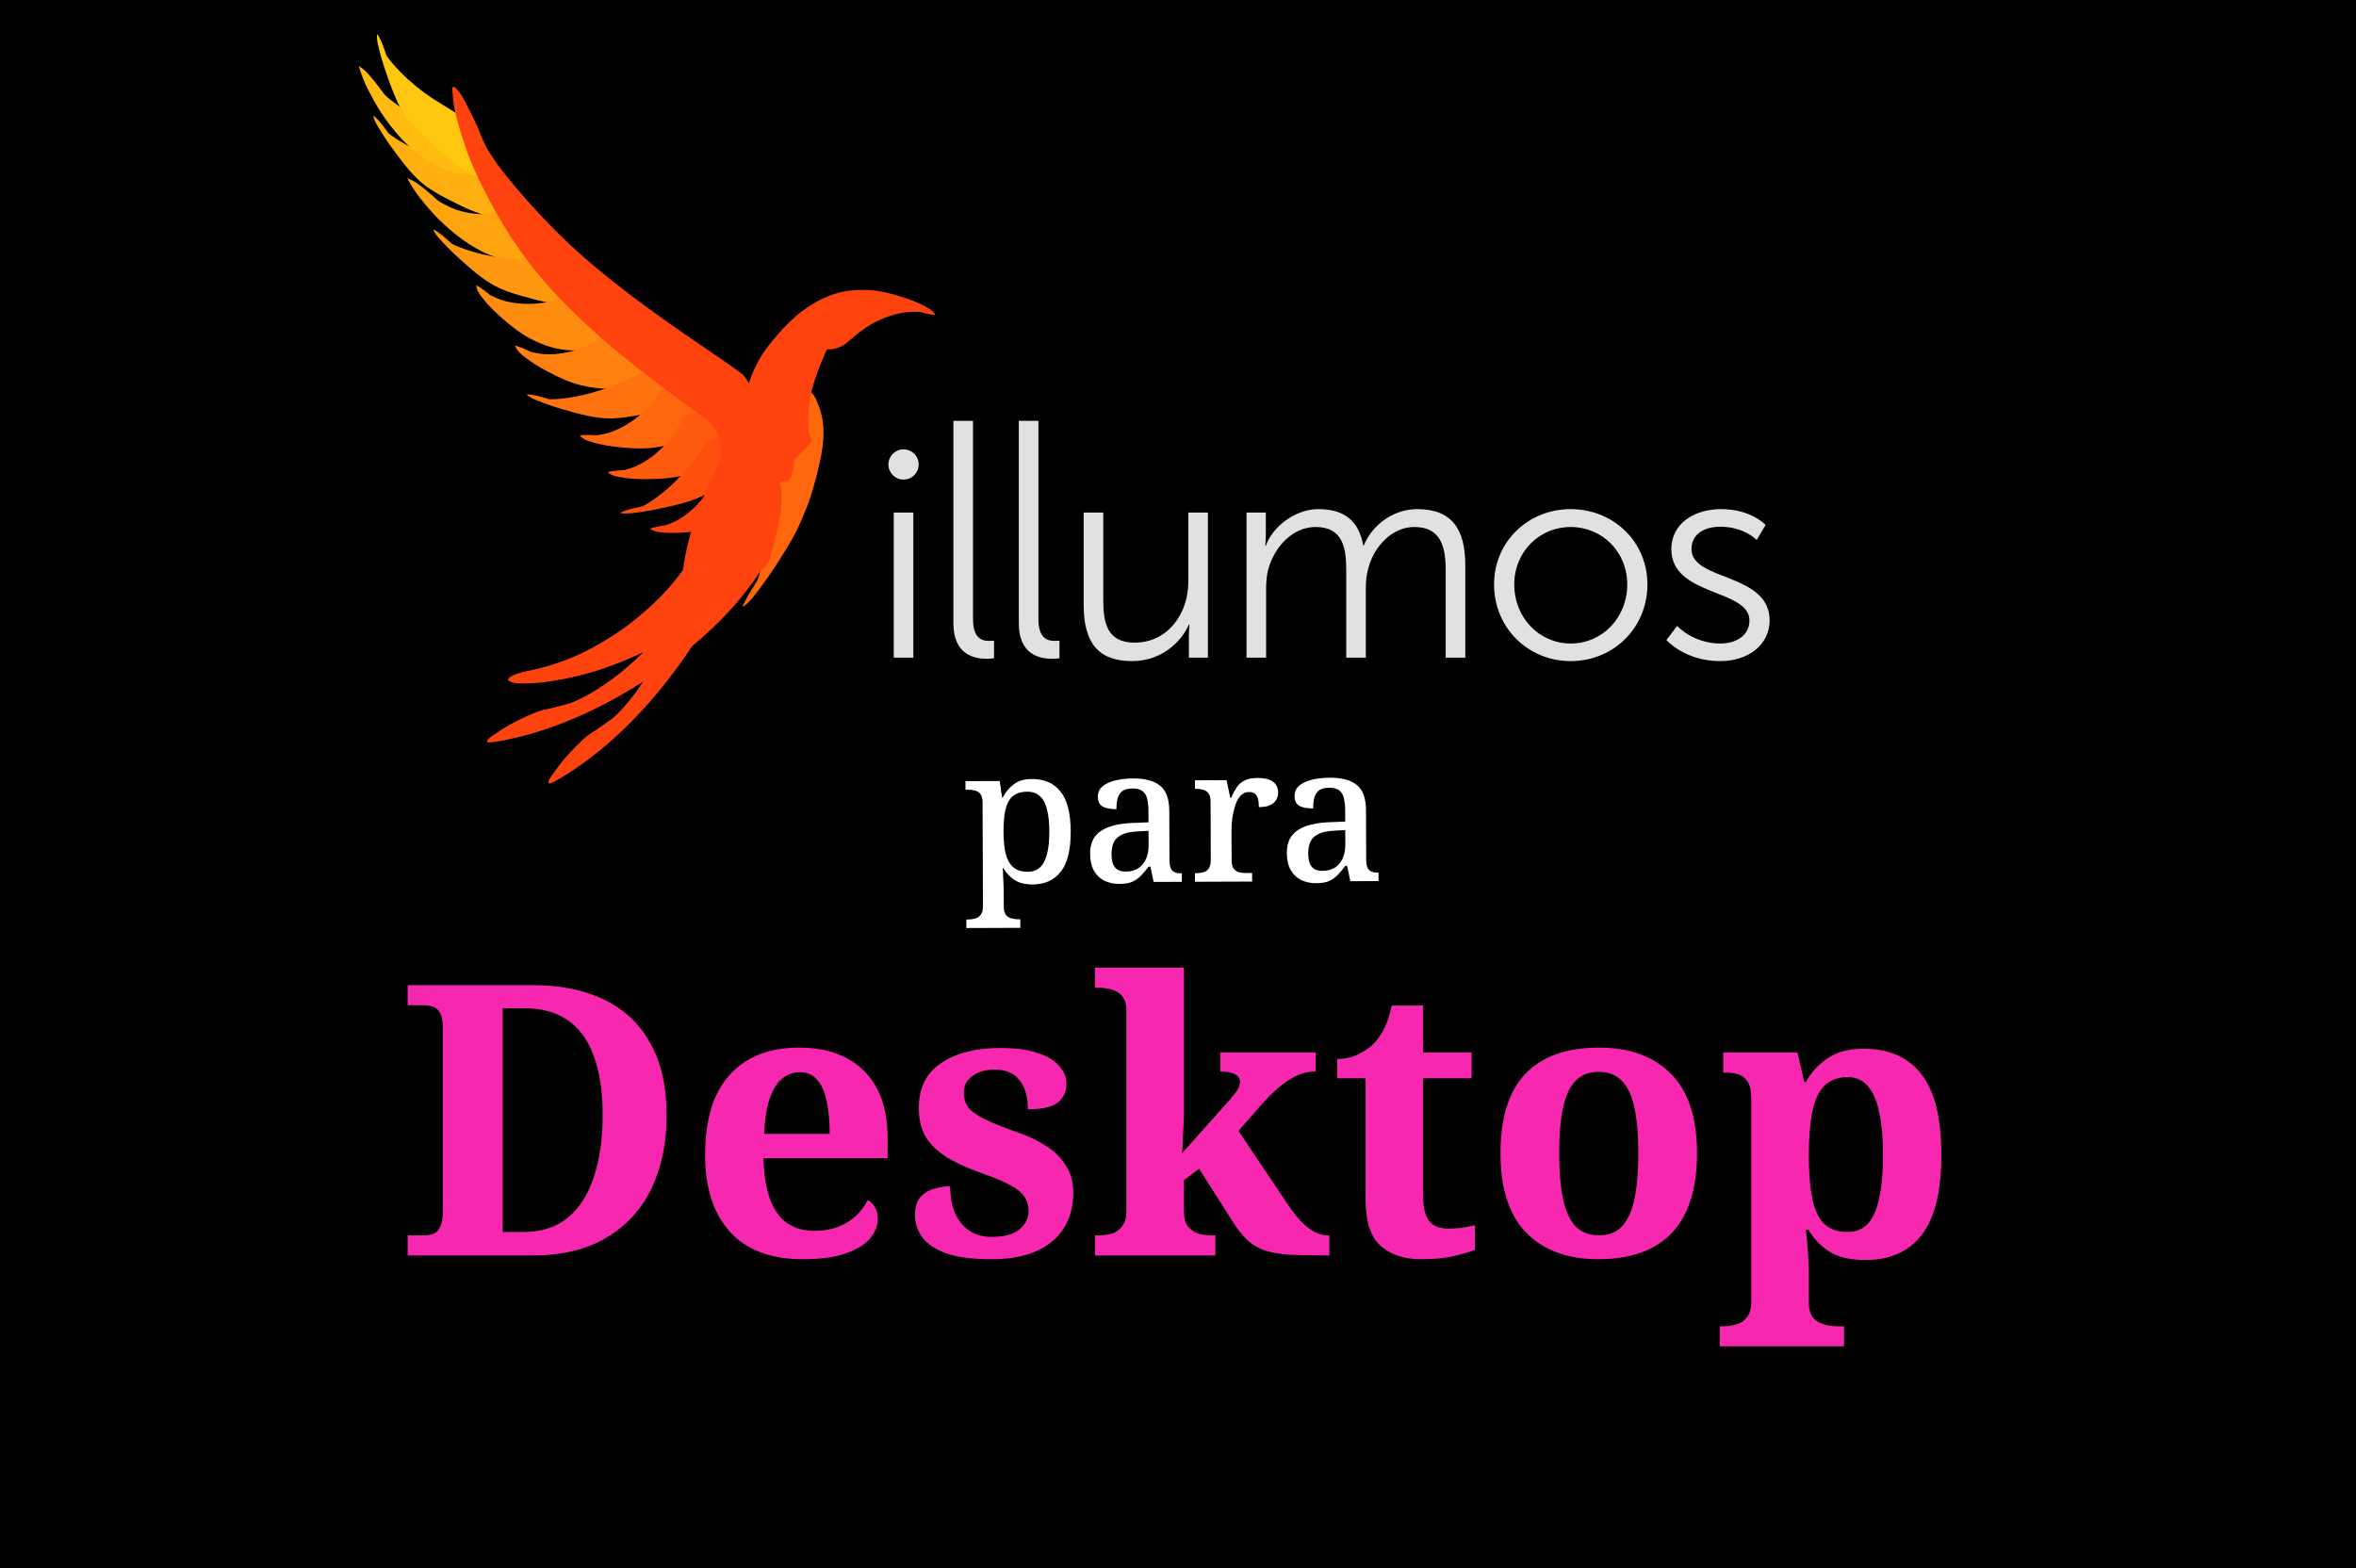 <svg width="1792" height="1193" viewBox="0 0 1792 1193" fill="none" xmlns="http://www.w3.org/2000/svg">
<rect x="0" y="0" width="1792" height="1193" fill="#333333" stroke="none"/>
<g clip-path="url(#clip0_4_3)">
<rect width="1792" height="1193" fill="black"/>
<path d="M390.411 164.83C388.84 160.114 386.1 155.654 383.437 151.499C379.98 146.111 376.143 140.915 371.896 136.125C369.612 133.539 366.47 129.65 363.05 128.356C362.419 128.123 361.967 127.886 361.282 127.899C360.894 127.79 360.574 127.762 360.282 127.785C359.035 127.456 344.936 123.978 338.606 122.191C328.614 119.244 318.982 115.428 309.793 110.496C305.86 108.376 301.978 106.127 298.334 103.536C297.434 102.892 296.539 102.234 295.676 101.553C292.392 97.129 289.035 92.184 284.847 88.619C284.555 88.469 284.262 88.313 283.97 88.153C284.628 91.745 286.738 95.077 288.587 98.166C293.173 105.881 298.526 113.156 303.933 120.308C309.057 127.081 314.51 133.754 321.037 139.242C326.472 143.817 332.669 147.432 338.976 150.658C346.051 154.264 353.075 157.98 360.483 160.841C369.69 164.396 379.044 167.216 388.799 168.715C388.383 168.651 387.954 168.582 387.534 168.514C388.068 168.555 388.575 168.678 389.059 168.893C391.978 169.926 390.795 165.977 390.411 164.83Z" fill="#FFAF0F"/>
<path d="M365.347 129.96C364.269 125.107 361.976 120.395 359.734 115.994C356.815 110.295 353.513 104.752 349.736 99.569C347.987 97.083 346.023 94.771 343.845 92.636C343.114 92.093 342.383 91.549 341.648 91.005C334.907 89.236 327.75 89.977 320.987 88.194C315.1 86.65 309.537 84.287 304.321 81.22C301.334 79.292 298.439 77.208 295.735 74.904C295.082 74.352 294.443 73.794 293.812 73.223C293.712 73.122 293.598 73.022 293.497 72.926C292.931 72.354 292.392 71.751 291.835 71.166C291.766 71.07 291.711 70.979 291.643 70.883C289.72 68.223 287.861 65.49 285.76 62.981C282.152 58.658 278.307 53.361 273.283 50.541C273.571 50.706 273.859 50.875 274.146 51.044C273.827 50.706 273.452 50.464 273 50.272C273.018 50.637 273.119 50.985 273.201 51.337C273.192 51.314 273.174 51.291 273.155 51.268C273.178 51.337 273.201 51.391 273.224 51.455C273.311 51.812 273.434 52.155 273.585 52.497C275.169 57.488 277.074 62.346 279.367 67.044C280.81 69.809 282.271 72.569 283.737 75.334C284.025 75.892 284.349 76.436 284.66 76.984C286.295 79.808 287.866 82.678 289.688 85.397C294.219 92.157 298.955 98.518 304.44 104.528C309.724 110.304 315.62 115.793 322.142 120.144C328.372 124.284 334.976 128.132 342.137 130.39C349.061 132.57 356.418 132.771 363.552 133.909C364.844 134.53 365.552 134.124 365.657 132.689C365.557 131.779 365.456 130.87 365.347 129.96Z" fill="#FFBB0F"/>
<path d="M365.571 130.929C365.475 125.952 364.187 120.884 362.876 116.118C361.182 109.948 359.072 103.842 356.441 98.002C355.021 94.853 353.194 90.205 350.307 87.957C349.782 87.541 349.412 87.175 348.764 86.988C348.421 86.764 348.12 86.641 347.832 86.581C346.74 85.896 345.653 85.196 344.539 84.543C344.886 84.744 345.229 84.95 345.576 85.155C340.054 81.641 334.359 78.387 328.869 74.813C320.178 69.018 312.104 62.478 304.792 55.02C301.663 51.835 298.626 48.526 295.927 44.966C295.26 44.079 294.607 43.193 293.981 42.279C292.159 37.078 290.419 31.352 287.487 26.704C287.259 26.475 287.026 26.233 286.797 26C286.35 29.619 287.368 33.431 288.208 36.932C290.296 45.674 293.232 54.207 296.274 62.648C299.147 70.636 302.371 78.634 306.961 85.818C310.793 91.809 315.625 97.102 320.69 102.065C326.362 107.617 331.97 113.252 338.195 118.197C345.909 124.339 354.016 129.81 362.876 134.147C362.488 133.964 362.109 133.772 361.725 133.585C362.214 133.781 362.666 134.055 363.059 134.403C365.548 136.253 365.589 132.136 365.571 130.929Z" fill="#FFC70F"/>
<path d="M416.617 194.591C414.557 190.057 411.347 185.917 408.241 182.078C404.222 177.101 399.842 172.353 395.083 168.066C392.854 165.986 390.461 164.131 387.895 162.495C387.059 162.111 386.232 161.727 385.41 161.348C378.445 161.01 371.595 163.208 364.593 162.851C358.546 162.545 352.618 161.384 346.882 159.47C343.562 158.181 340.292 156.737 337.172 155.041C336.419 154.625 335.665 154.209 334.921 153.784C334.807 153.707 334.688 153.638 334.578 153.565C333.902 153.122 333.258 152.646 332.592 152.189C332.509 152.107 332.423 152.029 332.336 151.947C329.911 149.744 327.522 147.45 324.951 145.421C320.53 141.939 315.684 137.547 310.181 135.815C310.5 135.924 310.816 136.03 311.135 136.135C310.747 135.865 310.327 135.7 309.861 135.604C309.952 135.961 310.121 136.272 310.272 136.605C310.254 136.587 310.236 136.573 310.222 136.555C310.249 136.605 310.281 136.651 310.313 136.701C310.478 137.049 310.674 137.382 310.912 137.693C313.478 142.24 316.333 146.6 319.534 150.718C321.525 153.122 323.517 155.53 325.513 157.929C325.919 158.409 326.339 158.88 326.759 159.351C328.942 161.782 331.066 164.268 333.409 166.549C339.232 172.234 345.174 177.489 351.787 182.233C358.145 186.799 365.036 190.962 372.316 193.869C379.258 196.643 386.506 199.051 393.983 199.782C401.212 200.486 408.46 199.17 415.672 198.813C417.065 199.152 417.668 198.612 417.48 197.191C417.193 196.323 416.909 195.45 416.617 194.591Z" fill="#FFA30F"/>
<path d="M449.135 228.437C446.65 224.132 443.074 220.311 439.631 216.774C435.169 212.19 430.369 207.867 425.254 204.023C422.49 201.944 418.64 198.772 415.028 198.192C414.366 198.087 413.872 197.941 413.206 198.096C412.813 198.064 412.484 198.101 412.205 198.187C410.917 198.11 409.625 198.027 408.328 197.995C408.734 198.005 409.132 198.018 409.538 198.027C403.007 197.625 396.467 197.534 389.945 197.059C379.532 196.186 369.293 194.367 359.277 191.369C355.002 190.089 350.746 188.663 346.658 186.849C345.649 186.401 344.649 185.94 343.658 185.441C339.556 181.762 335.268 177.595 330.454 174.944C330.144 174.848 329.819 174.752 329.509 174.661C330.865 178.047 333.605 180.88 336.031 183.549C342.064 190.185 348.768 196.236 355.505 202.159C361.88 207.762 368.562 213.205 376.057 217.277C382.291 220.668 389.087 222.971 395.924 224.858C403.56 226.983 411.191 229.205 419.029 230.53C428.752 232.166 438.489 233.048 448.34 232.564C447.911 232.582 447.486 232.6 447.066 232.623C447.591 232.554 448.112 232.582 448.633 232.692C451.693 233.112 449.738 229.483 449.135 228.437Z" fill="#FF970F"/>
<path d="M373.271 224.662C374.481 225.206 375.65 225.832 376.865 226.367C379.144 227.372 382.099 228.428 381.218 228.158C392.873 231.8 405.364 232.043 417.293 229.584C416.754 229.694 416.22 229.812 415.676 229.922C421.417 228.684 426.998 226.883 432.506 224.817C435.077 223.853 438.22 226.399 440.074 227.724C444.874 231.133 449.203 235.274 453.227 239.551C457.255 243.833 461.142 248.394 464.261 253.385C464.307 253.458 468.769 260.414 466.714 261.117C451.624 266.291 435.927 268.649 420.307 264.376C414.795 262.868 409.387 260.674 404.295 258.083C395.878 253.796 388.571 247.951 381.519 241.713C376.596 237.358 371.645 232.586 367.585 227.413C365.388 224.612 362.945 221.632 362.365 218.04C362.424 218.415 362.488 218.78 362.556 219.155C362.415 218.355 362.241 217.825 362.26 217.103C362.282 216.495 369.101 221.522 368.526 221.061C373.157 224.694 372.504 224.315 373.271 224.662Z" fill="#FF8B0F"/>
<path d="M404.259 267.781C405.565 268.037 406.848 268.37 408.159 268.603C410.602 269.06 413.722 269.412 412.804 269.344C424.993 270.194 437.196 267.534 448.24 262.393C447.737 262.626 447.244 262.859 446.746 263.096C452.049 260.551 457.068 257.512 461.941 254.235C464.225 252.699 467.865 254.459 469.975 255.309C475.432 257.512 480.598 260.551 485.507 263.777C490.412 267.008 495.249 270.55 499.437 274.691C499.496 274.75 505.443 280.49 503.602 281.642C490.125 290.165 475.396 296.097 459.21 295.544C453.496 295.347 447.724 294.47 442.179 293.126C432.999 290.905 424.536 286.902 416.229 282.46C410.438 279.366 404.528 275.865 399.376 271.77C396.59 269.558 393.526 267.223 392.137 263.86C392.284 264.207 392.425 264.55 392.585 264.902C392.261 264.161 391.964 263.681 391.813 262.968C391.704 262.374 399.495 265.692 398.828 265.386C404.158 267.84 403.441 267.621 404.259 267.781Z" fill="#FF7F0F"/>
<path d="M531.667 296.335C527.552 293.547 522.665 291.673 518.03 289.996C512.015 287.816 505.813 286.024 499.528 284.804C496.135 284.142 491.28 282.958 487.782 284.018C487.142 284.21 486.631 284.302 486.106 284.722C485.731 284.868 485.448 285.046 485.247 285.243C484.05 285.737 482.854 286.226 481.676 286.76C482.041 286.596 482.406 286.436 482.776 286.271C476.725 288.753 470.792 291.522 464.722 293.954C454.976 297.715 444.974 300.548 434.648 302.23C430.241 302.938 425.792 303.514 421.321 303.67C420.225 303.711 419.129 303.724 418.024 303.715C412.721 302.203 407.044 300.315 401.555 300.036C401.231 300.091 400.906 300.132 400.582 300.187C403.281 302.646 406.971 304.008 410.324 305.342C418.654 308.678 427.327 311.197 435.959 313.587C444.139 315.844 452.528 317.823 461.037 318.216C468.143 318.541 475.245 317.649 482.224 316.37C490.024 314.939 497.861 313.61 505.488 311.37C514.951 308.596 524.095 305.141 532.749 300.397C532.38 300.608 532 300.809 531.626 301.019C532.074 300.731 532.549 300.521 533.065 300.397C536.006 299.433 532.667 297.016 531.667 296.335Z" fill="#FF730F"/>
<path d="M454.387 331.063C455.684 330.807 456.999 330.633 458.297 330.363C460.74 329.856 463.754 329.011 462.882 329.299C474.482 325.496 484.799 318.431 493.089 309.506C492.714 309.912 492.34 310.314 491.97 310.721C495.92 306.37 499.432 301.672 502.712 296.787C504.251 294.511 508.288 294.758 510.567 294.758C516.445 294.744 522.382 295.617 528.141 296.75C533.905 297.893 539.71 299.355 545.149 301.608C545.231 301.645 552.9 304.712 551.63 306.485C542.354 319.455 530.941 330.496 515.737 336.094C510.375 338.064 504.694 339.417 499.053 340.262C489.705 341.67 480.365 341.14 470.998 340.162C464.467 339.476 457.675 338.466 451.359 336.615C447.943 335.605 444.225 334.609 441.672 332.013C441.946 332.283 442.207 332.539 442.485 332.808C441.905 332.246 441.444 331.913 441.047 331.309C440.709 330.807 449.181 330.935 448.445 330.903C454.309 331.159 453.56 331.227 454.387 331.063Z" fill="#FF670F"/>
<path d="M475.569 357.4C476.834 356.989 478.122 356.66 479.378 356.239C481.749 355.449 484.635 354.251 483.799 354.635C494.884 349.494 504.287 341.268 511.467 331.433C511.152 331.876 510.832 332.315 510.512 332.763C513.924 327.978 516.851 322.896 519.532 317.663C520.793 315.218 524.826 314.99 527.095 314.72C532.937 314.016 538.924 314.176 544.779 314.624C550.63 315.081 556.576 315.853 562.235 317.448C562.322 317.467 570.3 319.619 569.245 321.525C561.55 335.505 551.516 347.817 537.079 355.152C531.991 357.743 526.506 359.758 520.998 361.262C511.882 363.748 502.547 364.333 493.125 364.465C486.562 364.548 479.693 364.347 473.213 363.245C469.701 362.647 465.892 362.089 463.046 359.818C463.348 360.051 462.818 359.74 462.348 359.192C461.95 358.73 470.377 357.866 469.65 357.917C475.505 357.496 474.775 357.651 475.569 357.4Z" fill="#FF5B0F"/>
<path d="M581.942 326.977C576.868 326.538 571.648 327.215 566.747 327.946C560.376 328.887 554.073 330.231 548.008 332.091C544.738 333.096 539.924 334.33 537.518 336.812C537.075 337.278 536.691 337.58 536.472 338.174C536.234 338.466 536.093 338.74 536.02 339.006C535.271 339.965 534.517 340.92 533.805 341.903C534.028 341.601 534.252 341.295 534.471 340.994C530.676 345.829 527.146 350.842 523.282 355.641C517.02 363.25 510.028 370.196 502.109 376.316C498.729 378.934 495.235 381.453 491.495 383.623C490.572 384.167 489.631 384.688 488.677 385.186C483.301 386.347 477.401 387.375 472.546 389.66C472.299 389.848 472.048 390.04 471.802 390.232C475.483 391.045 479.401 390.483 483.005 390.067C491.997 389.025 500.812 387.161 509.539 385.195C517.811 383.331 526.086 381.133 533.594 377.563C539.86 374.588 545.455 370.58 550.712 366.316C556.604 361.554 562.573 356.861 567.866 351.505C574.434 344.86 580.339 337.79 585.125 329.884C584.915 330.222 584.705 330.565 584.495 330.907C584.719 330.459 585.015 330.071 585.39 329.728C587.372 327.567 583.175 327.091 581.942 326.977Z" fill="#FF4F0F"/>
<path d="M626.069 322.69C625.567 318.015 624.512 313.427 622.858 309.113C621.493 305.575 620.164 301.531 617.396 298.725C617.656 299.227 617.583 299.163 617.291 298.629C615.314 298.469 613.487 299.104 611.806 300.539C610.381 301.59 608.952 302.65 607.513 303.697C601.539 308.55 596.264 314.071 591.423 319.619C586.573 325.181 581.955 331.026 578.43 337.072C578.019 337.799 573.438 345.171 576.169 345.829C578.379 346.354 579.466 347.926 580.343 349.558C583.823 356.578 586.267 364.338 587.039 372.289C588.085 382.97 586.801 393.997 584.814 405.089C583.211 414.056 581.316 422.995 579.033 431.984C578.466 434.205 577.868 436.426 577.119 438.638C576.799 439.57 576.47 440.503 576.128 441.435C575.909 441.787 575.667 442.134 575.452 442.486C572.273 447.531 569.085 452.636 566.478 457.814C566.478 457.814 563.372 463.125 566.295 460.803C571.57 456.621 575.333 450.977 579.074 446.019C586.244 436.508 592.501 426.623 598.552 416.761C602.928 409.627 606.878 402.283 609.874 394.889C610.678 392.896 612.733 388.011 613.076 387.211C614.418 384.048 615.569 380.868 616.597 377.678C618.287 372.468 619.753 367.258 621.077 362.048C624.384 348.945 627.43 335.308 626.069 322.69Z" fill="#FF670F"/>
<path d="M710.392 237.965C710.565 238.249 710.739 238.546 710.908 238.829C709.286 236.041 706.181 234.437 703.363 232.902C698.133 230.064 692.26 227.884 686.524 226.042C678.321 223.405 670.014 221.184 661.195 220.672C655.87 220.361 650.375 220.503 645.018 221.253C629.805 223.373 616.597 231.06 604.805 240.877C604.704 240.968 604.709 241.1 604.668 241.215C600.183 245.008 595.99 249.381 592.131 253.778C585.819 260.98 579.877 268.457 575.493 277.108C573.146 281.751 571.136 286.664 569.606 291.678C567.957 288.556 565.984 285.508 563.591 283.794C559.111 280.572 554.64 277.318 550.086 274.202C511.563 247.937 472.993 221.86 438.315 190.514C437.964 190.194 435.534 187.959 435.383 187.836C434.671 187.173 433.958 186.511 433.246 185.843C431.232 183.942 429.218 182.041 427.24 180.108C423.276 176.246 419.357 172.334 415.539 168.322C407.524 159.917 399.682 151.271 392.183 142.391C388.223 137.716 384.351 132.963 380.633 128.078C379.994 127.241 379.363 126.405 378.733 125.555C378.55 125.303 378.381 125.08 378.267 124.91C376.696 122.708 375.221 120.432 373.75 118.156C372.618 116.41 371.512 114.641 370.407 112.882C370.119 112.384 369.772 111.785 369.412 111.168C365.575 102.055 367.799 107.823 367.553 107.183C364.086 98.335 360.191 89.62 355.751 81.211C353.294 76.55 350.44 70.357 346.334 66.774C342.767 63.662 344.352 71.267 344.402 71.683C344.42 71.815 344.43 71.875 344.439 71.989C344.434 73.698 344.53 75.407 344.758 77.098C345.192 79.932 345.658 82.77 346.302 85.571C348.334 94.487 351.061 102.965 353.957 111.639C358.674 125.783 365.466 139.366 372.371 152.546C384.963 176.616 400.879 200.034 419.248 220.046C435.63 237.897 453.551 254.358 472.272 269.709C491.184 285.211 510.777 299.991 530.722 314.281C530.617 314.281 530.557 314.281 530.557 314.281C530.557 314.281 530.822 314.405 531.242 314.651C533.256 316.091 535.275 317.526 537.294 318.956C543.925 324.646 552.338 335.601 547.319 352.103C545.642 355.344 544.012 358.607 542.432 361.851C541.719 363.309 541.039 364.795 540.354 366.266C540.08 366.705 539.966 366.952 539.979 367.038C538.152 370.941 536.371 374.862 534.695 378.834C529.589 385.218 523.469 390.771 516.454 395.039C514.746 395.976 513.02 396.863 511.243 397.649C510.028 398.188 508.786 398.641 507.553 399.162C506.786 399.486 507.503 399.267 501.707 400.245C502.433 400.117 494.126 401.767 494.559 402.192C495.08 402.694 495.601 402.927 496.281 403.357C495.961 403.151 495.642 402.955 495.331 402.749C498.364 404.746 502.209 404.952 505.762 405.212C512.316 405.697 519.171 405.263 525.693 404.554C523.323 412.296 521.569 420.266 520.286 428.237C519.998 430.042 519.724 431.847 519.446 433.661C514.54 440.375 509.311 446.823 503.452 452.819C498.441 457.947 493.198 462.869 487.709 467.484C484.936 469.82 482.123 472.096 479.246 474.298C477.935 475.299 476.62 476.296 475.286 477.269C474.574 477.785 473.866 478.306 473.144 478.814C473.085 478.855 473.057 478.869 472.998 478.91C467.02 483.05 460.877 486.953 454.547 490.513C451.405 492.291 448.226 494.046 444.979 495.641C443.225 496.5 441.458 497.336 439.686 498.15C439.06 498.433 438.43 498.721 437.804 499C437.713 499.041 437.676 499.059 437.562 499.105C431.141 501.829 424.6 504.283 417.928 506.353C417.257 506.545 416.572 506.742 415.886 506.924C414.375 507.34 412.858 507.72 411.342 508.117C409.835 508.501 408.328 508.885 406.812 509.237C406.3 509.351 405.77 509.474 405.254 509.589C400.08 510.617 394.736 511.636 389.936 513.889C388.708 514.47 384.556 516.65 387.671 518.281C391.311 520.191 396.828 519.899 400.705 519.853C407.862 519.762 414.923 518.889 421.97 517.742C445.289 513.949 468.171 506.408 489.517 495.938C487.727 497.674 485.955 499.439 484.114 501.125C480.849 504.114 477.538 507.061 474.131 509.89C473.423 510.484 472.715 511.074 472.002 511.659C470.427 512.902 468.837 514.136 467.244 515.352C464.06 517.746 460.781 520.022 457.474 522.252C456.634 522.801 455.753 523.372 455.287 523.665C453.574 524.739 451.871 525.799 450.135 526.827C449.4 527.266 448.665 527.691 447.929 528.125C446.23 529.057 444.527 529.976 442.81 530.872C442.631 530.963 442.462 531.045 442.289 531.141C440.8 531.845 439.307 532.553 437.809 533.239C437.589 533.339 437.37 533.435 437.155 533.527C435.918 534.043 434.666 534.537 433.415 535.026C429.588 536.072 425.756 537.101 421.915 538.065C420.645 538.38 419.376 538.7 418.106 538.997C417.732 539.057 417.321 539.134 416.859 539.249C409.328 540.542 401.82 544.184 395.097 547.484C389.233 550.354 383.405 553.521 378.112 557.351C377.879 557.515 377.637 557.703 377.404 557.876C377.144 558.045 376.879 558.182 376.623 558.352C375.559 559.065 370.275 562.017 370.476 564.197C370.677 566.45 393.686 560.915 397.367 559.96C429.848 551.483 460.831 536.676 489.202 518.514C487.7 520.804 486.151 523.07 484.562 525.314C483.854 526.274 482.954 527.49 482.534 528.056C481.31 529.661 480.086 531.242 478.826 532.814C478.287 533.499 477.739 534.167 477.195 534.834C475.935 536.296 474.67 537.75 473.377 539.18C473.281 539.285 473.181 539.395 473.089 539.505C471.907 540.72 470.724 541.945 469.527 543.151C469.344 543.33 469.162 543.512 468.984 543.691C468.02 544.586 467.043 545.468 466.061 546.346C462.841 548.677 459.607 550.994 456.342 553.251C455.255 553.996 454.168 554.741 453.076 555.472C452.757 555.655 452.419 555.861 452.04 556.121C445.431 559.983 439.672 566.034 434.52 571.486C430.04 576.23 425.701 581.239 422.079 586.691C421.915 586.928 421.751 587.193 421.586 587.445C421.413 587.687 421.212 587.911 421.038 588.153C420.289 589.195 416.375 593.806 417.33 595.776C418.316 597.81 437.914 584.561 441.024 582.358C474.674 558.644 502.885 526.832 525.643 492.716C525.926 492.286 526.205 491.857 526.483 491.427C546.405 474.961 564.422 456.032 578.457 434.402C581.937 430.951 584.518 427.921 585.084 426.052C594.693 394.505 595.835 379.629 593.414 367.057C595.031 366.293 596.744 365.818 598.575 366.175C601.722 366.773 603.229 357.112 603.412 356.18C603.85 353.79 604.156 351.372 604.389 348.95C607.586 346.409 610.66 343.694 613.382 340.655C613.857 340.13 618.899 334.833 617.154 333.151C615.729 331.785 615.346 329.87 615.135 327.969C614.428 319.912 614.633 311.539 616.049 303.624C617.953 293.012 621.603 282.944 625.745 273.096C626.786 270.632 627.882 268.206 628.96 265.765C631.764 265.893 634.747 265.518 637.706 264.426C641.049 263.188 643.867 261.277 646.018 259.011C646.174 258.915 646.343 258.832 646.489 258.709C650.572 255.117 654.819 251.73 659.341 248.687C668.539 242.855 678.847 238.825 689.493 237.449C691.475 237.275 693.448 237.138 695.43 237.143C696.677 237.152 697.919 237.239 699.156 237.257C699.942 237.266 699.252 237.188 704.486 238.527C703.829 238.354 711.456 240.072 711.278 239.56C711.09 238.962 710.766 238.578 710.392 237.965ZM380.085 127.41C380.167 127.525 380.153 127.502 380.085 127.41V127.41ZM418.914 538.906C418.704 538.915 418.439 538.952 418.175 538.993C420.399 538.435 419.905 538.709 418.914 538.906ZM448.866 527.622C451.4 526.164 450.085 526.937 448.866 527.622V527.622ZM472.126 511.586C475.551 508.789 472.975 510.905 472.126 511.586V511.586ZM453.816 555.102C453.624 555.185 453.391 555.317 453.154 555.44C455.049 554.133 454.675 554.572 453.816 555.102ZM477.702 534.267C480.018 531.466 478.675 533.116 477.702 534.267V534.267Z" fill="#FF430F"/>
<path d="M679.792 389.907H694.699V500.257H679.792V389.907ZM725.171 320.122H740.078V470.862C740.078 485.34 746.65 487.533 752.354 487.533C754.336 487.533 756.081 487.31 756.081 487.31V500.691C756.081 500.691 753.45 501.129 750.605 501.129C741.388 501.129 725.175 498.282 725.175 474.148V320.122H725.171ZM774.925 320.122H789.832V470.862C789.832 485.34 796.413 487.533 802.113 487.533C804.086 487.533 805.839 487.31 805.839 487.31V500.691C805.839 500.691 803.209 501.129 800.354 501.129C791.147 501.129 774.925 498.282 774.925 474.148V320.122ZM824.254 389.907H839.161V456.164C839.161 473.499 841.792 488.85 863.056 488.85C888.271 488.85 903.84 466.694 903.84 442.783V389.907H918.747V500.257H904.279V483.804C904.279 478.974 904.717 475.03 904.717 475.03H904.279C899.89 485.779 885.421 502.889 861.088 502.889C835.22 502.889 824.259 488.85 824.259 460.108V389.907H824.254ZM948.109 389.907H962.802V406.369C962.802 411.19 962.363 415.143 962.363 415.143H962.802C968.063 400.226 985.601 387.275 1002.7 387.275C1023.09 387.275 1033.62 396.708 1036.9 414.919H1037.34C1043.26 400.003 1059.26 387.275 1077.9 387.275C1104.65 387.275 1114.52 402.85 1114.52 430.055V500.257H1099.61V433.785C1099.61 415.797 1095.88 400.875 1075.71 400.875C1058.83 400.875 1045.02 415.801 1040.85 432.025C1039.32 436.856 1038.87 442.12 1038.87 448.048V500.257H1023.96V433.785C1023.96 417.113 1021.56 400.875 1000.73 400.875C982.742 400.875 969.159 416.45 964.546 433.346C963.459 437.953 963.012 442.993 963.012 448.048V500.257H948.105V389.907H948.109ZM1194.73 387.275C1226.96 387.275 1253.05 411.848 1253.05 444.534C1253.05 477.881 1226.96 502.894 1194.73 502.894C1162.5 502.894 1136.41 477.881 1136.41 444.534C1136.42 411.848 1162.51 387.275 1194.73 387.275ZM1194.73 489.512C1218.42 489.512 1237.7 470.204 1237.7 444.534C1237.7 419.521 1218.41 400.875 1194.73 400.875C1171.06 400.875 1151.77 419.521 1151.77 444.534C1151.77 470.204 1171.06 489.512 1194.73 489.512ZM1275.62 476.131C1275.62 476.131 1287.9 489.512 1308.51 489.512C1320.35 489.512 1330.65 483.585 1330.65 471.963C1330.65 447.829 1271.23 453.756 1271.23 417.776C1271.23 398.033 1288.99 387.275 1308.95 387.275C1332.18 387.275 1342.92 399.344 1342.92 399.344L1336.14 410.751C1336.14 410.751 1326.71 400.665 1308.51 400.665C1297.32 400.665 1286.58 405.487 1286.58 417.776C1286.58 442.125 1346 435.549 1346 471.963C1346 489.951 1330.44 502.894 1308.28 502.894C1281.54 502.894 1267.51 486.88 1267.51 486.88L1275.62 476.131ZM687.241 341.789C680.888 341.789 675.732 346.948 675.732 353.305C675.732 359.672 680.888 364.827 687.241 364.827C693.603 364.827 698.755 359.667 698.755 353.305C698.759 346.948 693.603 341.789 687.241 341.789Z" fill="#E2E0E3"/>
<path d="M310.064 955V939.736H322.16C325.04 939.736 327.536 939.352 329.648 938.584C331.952 937.624 333.68 935.8 334.832 933.112C336.176 930.424 336.848 926.392 336.848 921.016V782.2C336.848 777.016 336.176 773.176 334.832 770.68C333.488 768.184 331.664 766.552 329.36 765.784C327.248 765.016 324.848 764.632 322.16 764.632H310.064V749.368H405.104C426.416 749.368 444.656 753.112 459.824 760.6C474.992 767.896 486.608 778.936 494.672 793.72C502.928 808.312 507.056 826.552 507.056 848.44C507.056 869.368 503.216 887.896 495.536 904.024C487.856 919.96 476.432 932.44 461.264 941.464C446.288 950.488 427.568 955 405.104 955H310.064ZM398.48 937.144C411.728 937.144 422.768 933.592 431.6 926.488C440.432 919.384 447.056 909.208 451.472 895.96C456.08 882.52 458.384 866.584 458.384 848.152C458.384 829.912 456.08 814.84 451.472 802.936C447.056 790.84 440.432 781.816 431.6 775.864C422.768 769.912 411.824 766.936 398.768 766.936H382.352V937.144H398.48ZM610.909 957.88C586.525 957.88 567.997 950.968 555.325 937.144C542.653 923.128 536.317 903.64 536.317 878.68C536.317 851.608 542.557 831.256 555.037 817.624C567.517 803.8 585.085 796.888 607.741 796.888C628.669 796.888 645.085 802.744 656.989 814.456C669.085 826.168 675.133 843.448 675.133 866.296V880.984H580.669C581.053 893.848 582.781 904.408 585.853 912.664C588.925 920.728 593.245 926.68 598.813 930.52C604.573 934.36 611.389 936.28 619.261 936.28C625.981 936.28 631.933 935.32 637.117 933.4C642.493 931.288 647.101 928.504 650.941 925.048C654.781 921.4 657.757 917.368 659.869 912.952C662.557 914.296 664.477 916.216 665.629 918.712C666.973 921.016 667.645 923.8 667.645 927.064C667.645 932.44 665.629 937.528 661.597 942.328C657.565 946.936 651.325 950.68 642.877 953.56C634.621 956.44 623.965 957.88 610.909 957.88ZM631.069 862.552C631.069 852.76 630.301 844.408 628.765 837.496C627.229 830.392 624.829 825.016 621.565 821.368C618.301 817.528 613.885 815.608 608.317 815.608C602.941 815.608 598.237 817.432 594.205 821.08C590.365 824.536 587.293 829.816 584.989 836.92C582.877 843.832 581.629 852.376 581.245 862.552H631.069ZM753.841 957.88C740.017 957.88 728.785 956.44 720.145 953.56C711.697 950.488 705.553 946.456 701.713 941.464C697.873 936.28 695.953 930.52 695.953 924.184C695.953 917.848 697.489 913.144 700.561 910.072C703.633 907 707.281 904.984 711.505 904.024C715.729 902.872 719.473 902.296 722.737 902.296C722.737 910.168 723.985 917.08 726.481 923.032C729.169 928.792 732.817 933.208 737.425 936.28C742.225 939.352 747.697 940.888 753.841 940.888C763.825 940.888 771.025 938.968 775.441 935.128C780.049 931.288 782.353 926.68 782.353 921.304C782.353 917.08 781.297 913.432 779.185 910.36C777.073 907.096 773.425 904.12 768.241 901.432C763.057 898.552 755.953 895.576 746.929 892.504C736.561 888.856 727.825 884.92 720.721 880.696C713.617 876.28 708.145 871.096 704.305 865.144C700.657 859 698.833 851.608 698.833 842.968C698.833 827.608 704.497 816.184 715.825 808.696C727.153 801.016 742.129 797.176 760.753 797.176C772.849 797.176 782.545 798.52 789.841 801.208C797.329 803.704 802.705 807.064 805.969 811.288C809.425 815.32 811.153 819.544 811.153 823.96C811.153 830.488 808.849 835.48 804.241 838.936C799.825 842.2 792.337 843.832 781.777 843.832C781.777 834.232 779.665 826.84 775.441 821.656C771.217 816.28 764.881 813.592 756.433 813.592C752.401 813.592 748.561 814.264 744.913 815.608C741.457 816.952 738.577 818.968 736.273 821.656C734.161 824.152 733.105 827.416 733.105 831.448C733.105 835.48 734.161 839.032 736.273 842.104C738.577 845.176 742.609 848.152 748.369 851.032C754.129 853.912 762.193 857.176 772.561 860.824C781.201 863.704 788.785 867.256 795.313 871.48C801.841 875.512 806.929 880.504 810.577 886.456C814.417 892.216 816.337 899.128 816.337 907.192C816.337 923.128 810.865 935.608 799.921 944.632C789.169 953.464 773.809 957.88 753.841 957.88ZM832.834 955V939.736H836.29C839.17 939.736 842.146 939.352 845.218 938.584C848.482 937.624 851.17 935.8 853.282 933.112C855.586 930.424 856.738 926.392 856.738 921.016V768.952C856.738 763.768 855.586 759.928 853.282 757.432C850.978 754.936 848.194 753.304 844.93 752.536C841.858 751.768 838.978 751.384 836.29 751.384H832.834V736.12H900.514V847.288C900.514 849.784 900.418 852.76 900.226 856.216C900.034 859.672 899.842 863.032 899.65 866.296C899.65 869.368 899.554 871.96 899.362 874.072C899.17 876.184 899.074 877.24 899.074 877.24L935.362 836.632C937.474 834.136 939.106 832.12 940.258 830.584C941.41 828.856 942.178 827.416 942.562 826.264C942.946 824.92 943.138 823.768 943.138 822.808C943.138 820.312 941.794 818.392 939.106 817.048C936.61 815.704 932.962 815.032 928.162 815.032V800.632H1000.74V815.032C997.474 815.032 994.21 815.512 990.946 816.472C987.682 817.432 984.418 818.968 981.154 821.08C977.89 823 974.53 825.496 971.074 828.568C967.618 831.64 963.97 835.288 960.13 839.512L941.986 860.248L980.29 917.272C983.746 922.264 987.106 926.488 990.37 929.944C993.826 933.208 997.186 935.704 1000.45 937.432C1003.91 938.968 1007.17 939.736 1010.24 939.736H1011.11V955H1007.07C996.514 955 987.586 954.808 980.29 954.424C973.186 953.848 967.138 952.792 962.146 951.256C957.154 949.528 952.738 946.936 948.898 943.48C945.25 940.024 941.506 935.32 937.666 929.368L912.034 889.048L900.514 897.688V921.016C900.514 926.392 901.57 930.424 903.682 933.112C905.986 935.8 908.77 937.624 912.034 938.584C915.298 939.352 918.274 939.736 920.962 939.736H924.418V955H832.834ZM1081.02 957.88C1068.15 957.88 1057.88 954.52 1050.2 947.8C1042.52 941.08 1038.68 929.272 1038.68 912.376V820.216H1017.08V805.528C1023.22 805.528 1028.7 804.28 1033.5 801.784C1038.49 799.288 1042.42 796.504 1045.3 793.432C1048.18 790.36 1050.78 786.52 1053.08 781.912C1055.38 777.112 1057.21 771.448 1058.55 764.92H1082.46V800.632H1119.32V820.216H1082.46V909.496C1082.46 918.136 1083.9 924.472 1086.78 928.504C1089.85 932.536 1094.74 934.552 1101.46 934.552C1105.3 934.552 1108.86 934.36 1112.12 933.976C1115.58 933.4 1118.84 932.728 1121.91 931.96V950.68C1118.84 952.024 1113.75 953.56 1106.65 955.288C1099.74 957.016 1091.19 957.88 1081.02 957.88ZM1215.59 957.88C1192.55 957.88 1174.41 951.256 1161.16 938.008C1147.91 924.568 1141.29 904.312 1141.29 877.24C1141.29 850.168 1147.62 830.008 1160.29 816.76C1172.97 803.512 1191.69 796.888 1216.45 796.888C1239.49 796.888 1257.64 803.512 1270.89 816.76C1284.13 830.008 1290.76 850.168 1290.76 877.24C1290.76 904.312 1284.33 924.568 1271.46 938.008C1258.79 951.256 1240.17 957.88 1215.59 957.88ZM1216.17 939.736C1223.65 939.736 1229.51 937.432 1233.73 932.824C1238.15 928.024 1241.32 921.016 1243.24 911.8C1245.16 902.392 1246.12 890.872 1246.12 877.24C1246.12 863.416 1245.16 851.992 1243.24 842.968C1241.32 833.752 1238.15 826.84 1233.73 822.232C1229.32 817.624 1223.46 815.32 1216.17 815.32C1208.68 815.32 1202.73 817.624 1198.31 822.232C1193.89 826.84 1190.73 833.752 1188.81 842.968C1186.89 851.992 1185.93 863.416 1185.93 877.24C1185.93 890.872 1186.89 902.392 1188.81 911.8C1190.73 921.016 1193.89 928.024 1198.31 932.824C1202.92 937.432 1208.87 939.736 1216.17 939.736ZM1308.12 1024.12V1008.86H1311.58C1314.46 1008.86 1317.43 1008.38 1320.5 1007.42C1323.77 1006.65 1326.46 1004.92 1328.57 1002.23C1330.87 999.544 1332.02 995.512 1332.02 990.136V836.056C1332.02 830.104 1331.16 825.784 1329.43 823.096C1327.7 820.216 1325.4 818.296 1322.52 817.336C1319.64 816.376 1316.38 815.896 1312.73 815.896H1310.71V800.632H1367.16L1372.34 823.096H1373.5C1377.72 815.608 1383.29 809.56 1390.2 804.952C1397.3 800.152 1406.42 797.752 1417.56 797.752C1436.76 797.752 1451.35 804.184 1461.34 817.048C1471.51 829.912 1476.6 850.36 1476.6 878.392C1476.6 906.232 1471.61 926.584 1461.62 939.448C1451.83 952.12 1437.53 958.456 1418.71 958.456C1407.77 958.456 1398.84 956.44 1391.93 952.408C1385.21 948.184 1379.74 942.52 1375.51 935.416H1373.5C1373.88 938.104 1374.26 941.752 1374.65 946.36C1375.03 950.776 1375.32 955.096 1375.51 959.32C1375.7 963.736 1375.8 967.384 1375.8 970.264V990.136C1375.8 995.512 1376.86 999.544 1378.97 1002.23C1381.27 1004.92 1384.06 1006.65 1387.32 1007.42C1390.58 1008.38 1393.56 1008.86 1396.25 1008.86H1402.58V1024.12H1308.12ZM1405.18 937.144C1411.7 937.144 1416.89 935.032 1420.73 930.808C1424.76 926.392 1427.64 919.864 1429.37 911.224C1431.29 902.584 1432.25 891.736 1432.25 878.68C1432.25 865.816 1431.29 855.064 1429.37 846.424C1427.64 837.592 1424.76 830.872 1420.73 826.264C1416.89 821.656 1411.8 819.352 1405.46 819.352C1397.78 819.352 1391.74 821.656 1387.32 826.264C1383.1 830.68 1380.12 837.304 1378.39 846.136C1376.66 854.968 1375.8 865.72 1375.8 878.392C1375.8 891.64 1376.66 902.68 1378.39 911.512C1380.12 920.152 1383.1 926.584 1387.32 930.808C1391.74 935.032 1397.69 937.144 1405.18 937.144Z" fill="#F728AF"/>
<path d="M735.037 705.939L735.013 699.46L736.309 699.455C738.325 699.447 740.148 699.201 741.779 698.715C743.505 698.228 744.893 697.263 745.944 695.819C747.091 694.375 747.659 692.213 747.648 689.333L747.357 610.565C747.346 607.589 746.81 605.431 745.75 604.091C744.688 602.655 743.293 601.748 741.563 601.371C739.93 600.897 738.105 600.663 736.089 600.671L734.361 600.677L734.337 594.197L760.401 594.101L762.175 606.623L762.751 606.621C764.943 602.388 767.763 599.018 771.21 596.509C774.656 593.905 779.163 592.592 784.731 592.571C794.331 592.536 801.639 595.725 806.655 602.139C811.766 608.456 814.347 618.574 814.399 632.494C814.45 646.414 811.944 656.599 806.879 663.05C801.911 669.501 794.723 672.743 785.315 672.778C779.747 672.798 775.183 671.663 771.622 669.372C768.158 667.081 765.363 664.115 763.238 660.475L762.662 660.477C762.86 662.109 762.963 663.98 762.97 666.092C763.074 668.204 763.178 670.219 763.281 672.139C763.384 674.059 763.438 675.691 763.443 677.035L763.49 689.85C763.5 692.538 764.035 694.552 765.096 695.893C766.254 697.328 767.697 698.235 769.426 698.613C771.156 699.086 772.981 699.319 774.901 699.312L776.053 699.308L776.077 705.788L735.037 705.939ZM781.68 663.143C785.616 663.129 788.779 661.965 791.171 659.652C793.658 657.243 795.421 653.78 796.46 649.265C797.596 644.748 798.151 639.13 798.126 632.41C798.102 625.69 797.505 620.124 796.337 615.713C795.264 611.205 793.476 607.851 790.972 605.652C788.563 603.357 785.391 602.217 781.455 602.232C776.751 602.249 773.059 603.367 770.379 605.584C767.795 607.802 765.936 611.169 764.8 615.685C763.761 620.201 763.254 625.867 763.279 632.683C763.304 639.307 763.852 644.873 764.925 649.381C766.093 653.889 768.026 657.337 770.723 659.728C773.419 662.022 777.072 663.16 781.68 663.143ZM851.561 672.389C847.337 672.405 843.494 671.603 840.032 669.984C836.666 668.268 834.016 665.734 832.084 662.381C830.151 658.932 829.175 654.568 829.156 649.288C829.127 641.608 831.794 635.934 837.157 632.266C842.519 628.502 850.719 626.408 861.758 625.983L873.564 625.508L873.533 617.156C873.521 613.7 873.221 610.677 872.636 608.087C872.146 605.497 871.035 603.485 869.302 602.051C867.568 600.522 864.925 599.764 861.373 599.777C858.013 599.789 855.424 600.471 853.605 601.821C851.882 603.172 850.688 605.048 850.025 607.451C849.458 609.757 849.18 612.446 849.191 615.518C844.583 615.535 841.077 614.876 838.672 613.541C836.266 612.109 835.058 609.714 835.045 606.354C835.032 602.898 836.222 600.158 838.615 598.133C841.103 596.107 844.362 594.607 848.39 593.633C852.515 592.657 857.025 592.161 861.921 592.143C871.041 592.109 877.864 593.956 882.39 597.683C887.011 601.41 889.339 607.786 889.372 616.81L889.509 653.961C889.519 656.649 889.815 658.76 890.397 660.294C890.978 661.732 891.942 662.784 893.288 663.451C894.634 664.022 896.363 664.304 898.475 664.296L898.907 664.295L898.931 670.775L877.475 670.854L874.984 659.199L873.688 659.204C871.682 661.803 869.723 664.114 867.81 666.137C865.897 668.065 863.695 669.609 861.203 670.77C858.711 671.835 855.497 672.375 851.561 672.389ZM856.134 663.012C859.782 662.999 862.899 662.22 865.486 660.674C868.072 659.032 870.079 656.721 871.508 653.74C872.937 650.758 873.645 647.3 873.63 643.364L873.588 631.988L865.094 632.451C860.102 632.662 856.169 633.492 853.295 634.943C850.42 636.297 848.363 638.225 847.124 640.726C845.981 643.226 845.417 646.3 845.43 649.948C845.441 652.828 845.834 655.274 846.609 657.288C847.384 659.205 848.542 660.64 850.081 661.595C851.717 662.549 853.734 663.021 856.134 663.012ZM908.902 670.738L908.878 664.258L909.31 664.256C911.518 664.248 913.485 664.001 915.211 663.515C917.034 663.028 918.422 662.063 919.377 660.619C920.427 659.079 920.947 656.821 920.936 653.845L920.773 609.782C920.763 606.902 920.227 604.792 919.166 603.452C918.105 602.015 916.709 601.109 914.98 600.731C913.346 600.257 911.473 600.024 909.361 600.032L908.929 600.033L908.905 593.553L932.953 593.465L935.739 606.846L936.459 606.844C937.696 603.959 939.031 601.41 940.462 599.197C941.99 596.887 943.951 595.104 946.347 593.847C948.838 592.494 952.147 591.81 956.275 591.795C961.651 591.775 965.639 592.72 968.238 594.63C970.837 596.541 972.143 599.224 972.155 602.68C972.168 606.04 970.978 608.78 968.586 610.901C966.289 612.926 962.597 613.947 957.509 613.966C957.499 611.278 957.251 609.119 956.765 607.489C956.279 605.763 955.506 604.518 954.447 603.753C953.388 602.893 951.899 602.467 949.979 602.474C947.387 602.483 945.182 603.5 943.366 605.522C941.645 607.545 940.311 610.094 939.362 613.169C938.413 616.245 937.705 619.415 937.237 622.681C936.865 625.946 936.684 628.827 936.693 631.323L936.778 654.507C936.789 657.291 937.324 659.401 938.386 660.837C939.447 662.177 940.794 663.084 942.428 663.558C944.157 663.936 946.078 664.121 948.19 664.113L952.366 664.098L952.39 670.577L908.902 670.738ZM1001.18 671.837C996.961 671.853 993.118 671.051 989.656 669.432C986.29 667.716 983.64 665.182 981.708 661.829C979.775 658.38 978.799 654.016 978.78 648.736C978.751 641.056 981.418 635.382 986.781 631.714C992.143 627.951 1000.34 625.856 1011.38 625.432L1023.19 624.956L1023.16 616.604C1023.14 613.148 1022.85 610.125 1022.26 607.535C1021.77 604.945 1020.66 602.933 1018.93 601.5C1017.19 599.97 1014.55 599.212 1011 599.225C1007.64 599.237 1005.05 599.919 1003.23 601.269C1001.51 602.62 1000.31 604.496 999.649 606.899C999.082 609.205 998.804 611.894 998.815 614.966C994.207 614.983 990.701 614.324 988.296 612.989C985.89 611.557 984.682 609.162 984.669 605.802C984.656 602.346 985.846 599.606 988.239 597.581C990.727 595.556 993.986 594.056 998.014 593.081C1002.14 592.105 1006.65 591.609 1011.54 591.591C1020.66 591.557 1027.49 593.404 1032.01 597.131C1036.64 600.858 1038.96 607.234 1039 616.258L1039.13 653.409C1039.14 656.097 1039.44 658.208 1040.02 659.742C1040.6 661.18 1041.57 662.232 1042.91 662.899C1044.26 663.471 1045.99 663.752 1048.1 663.744L1048.53 663.743L1048.56 670.223L1027.1 670.302L1024.61 658.647L1023.31 658.652C1021.31 661.251 1019.35 663.562 1017.43 665.585C1015.52 667.513 1013.32 669.057 1010.83 670.218C1008.33 671.283 1005.12 671.823 1001.18 671.837ZM1005.76 662.461C1009.41 662.447 1012.52 661.668 1015.11 660.122C1017.7 658.48 1019.7 656.169 1021.13 653.188C1022.56 650.206 1023.27 646.748 1023.25 642.812L1023.21 631.436L1014.72 631.899C1009.73 632.11 1005.79 632.94 1002.92 634.391C1000.04 635.745 997.987 637.673 996.748 640.174C995.605 642.674 995.041 645.748 995.054 649.396C995.065 652.276 995.458 654.722 996.233 656.736C997.008 658.653 998.166 660.089 999.705 661.043C1001.34 661.997 1003.36 662.469 1005.76 662.461Z" fill="white"/>
</g>
<defs>
<clipPath id="clip0_4_3">
<rect width="1792" height="1193" fill="white"/>
</clipPath>
</defs>
</svg>
